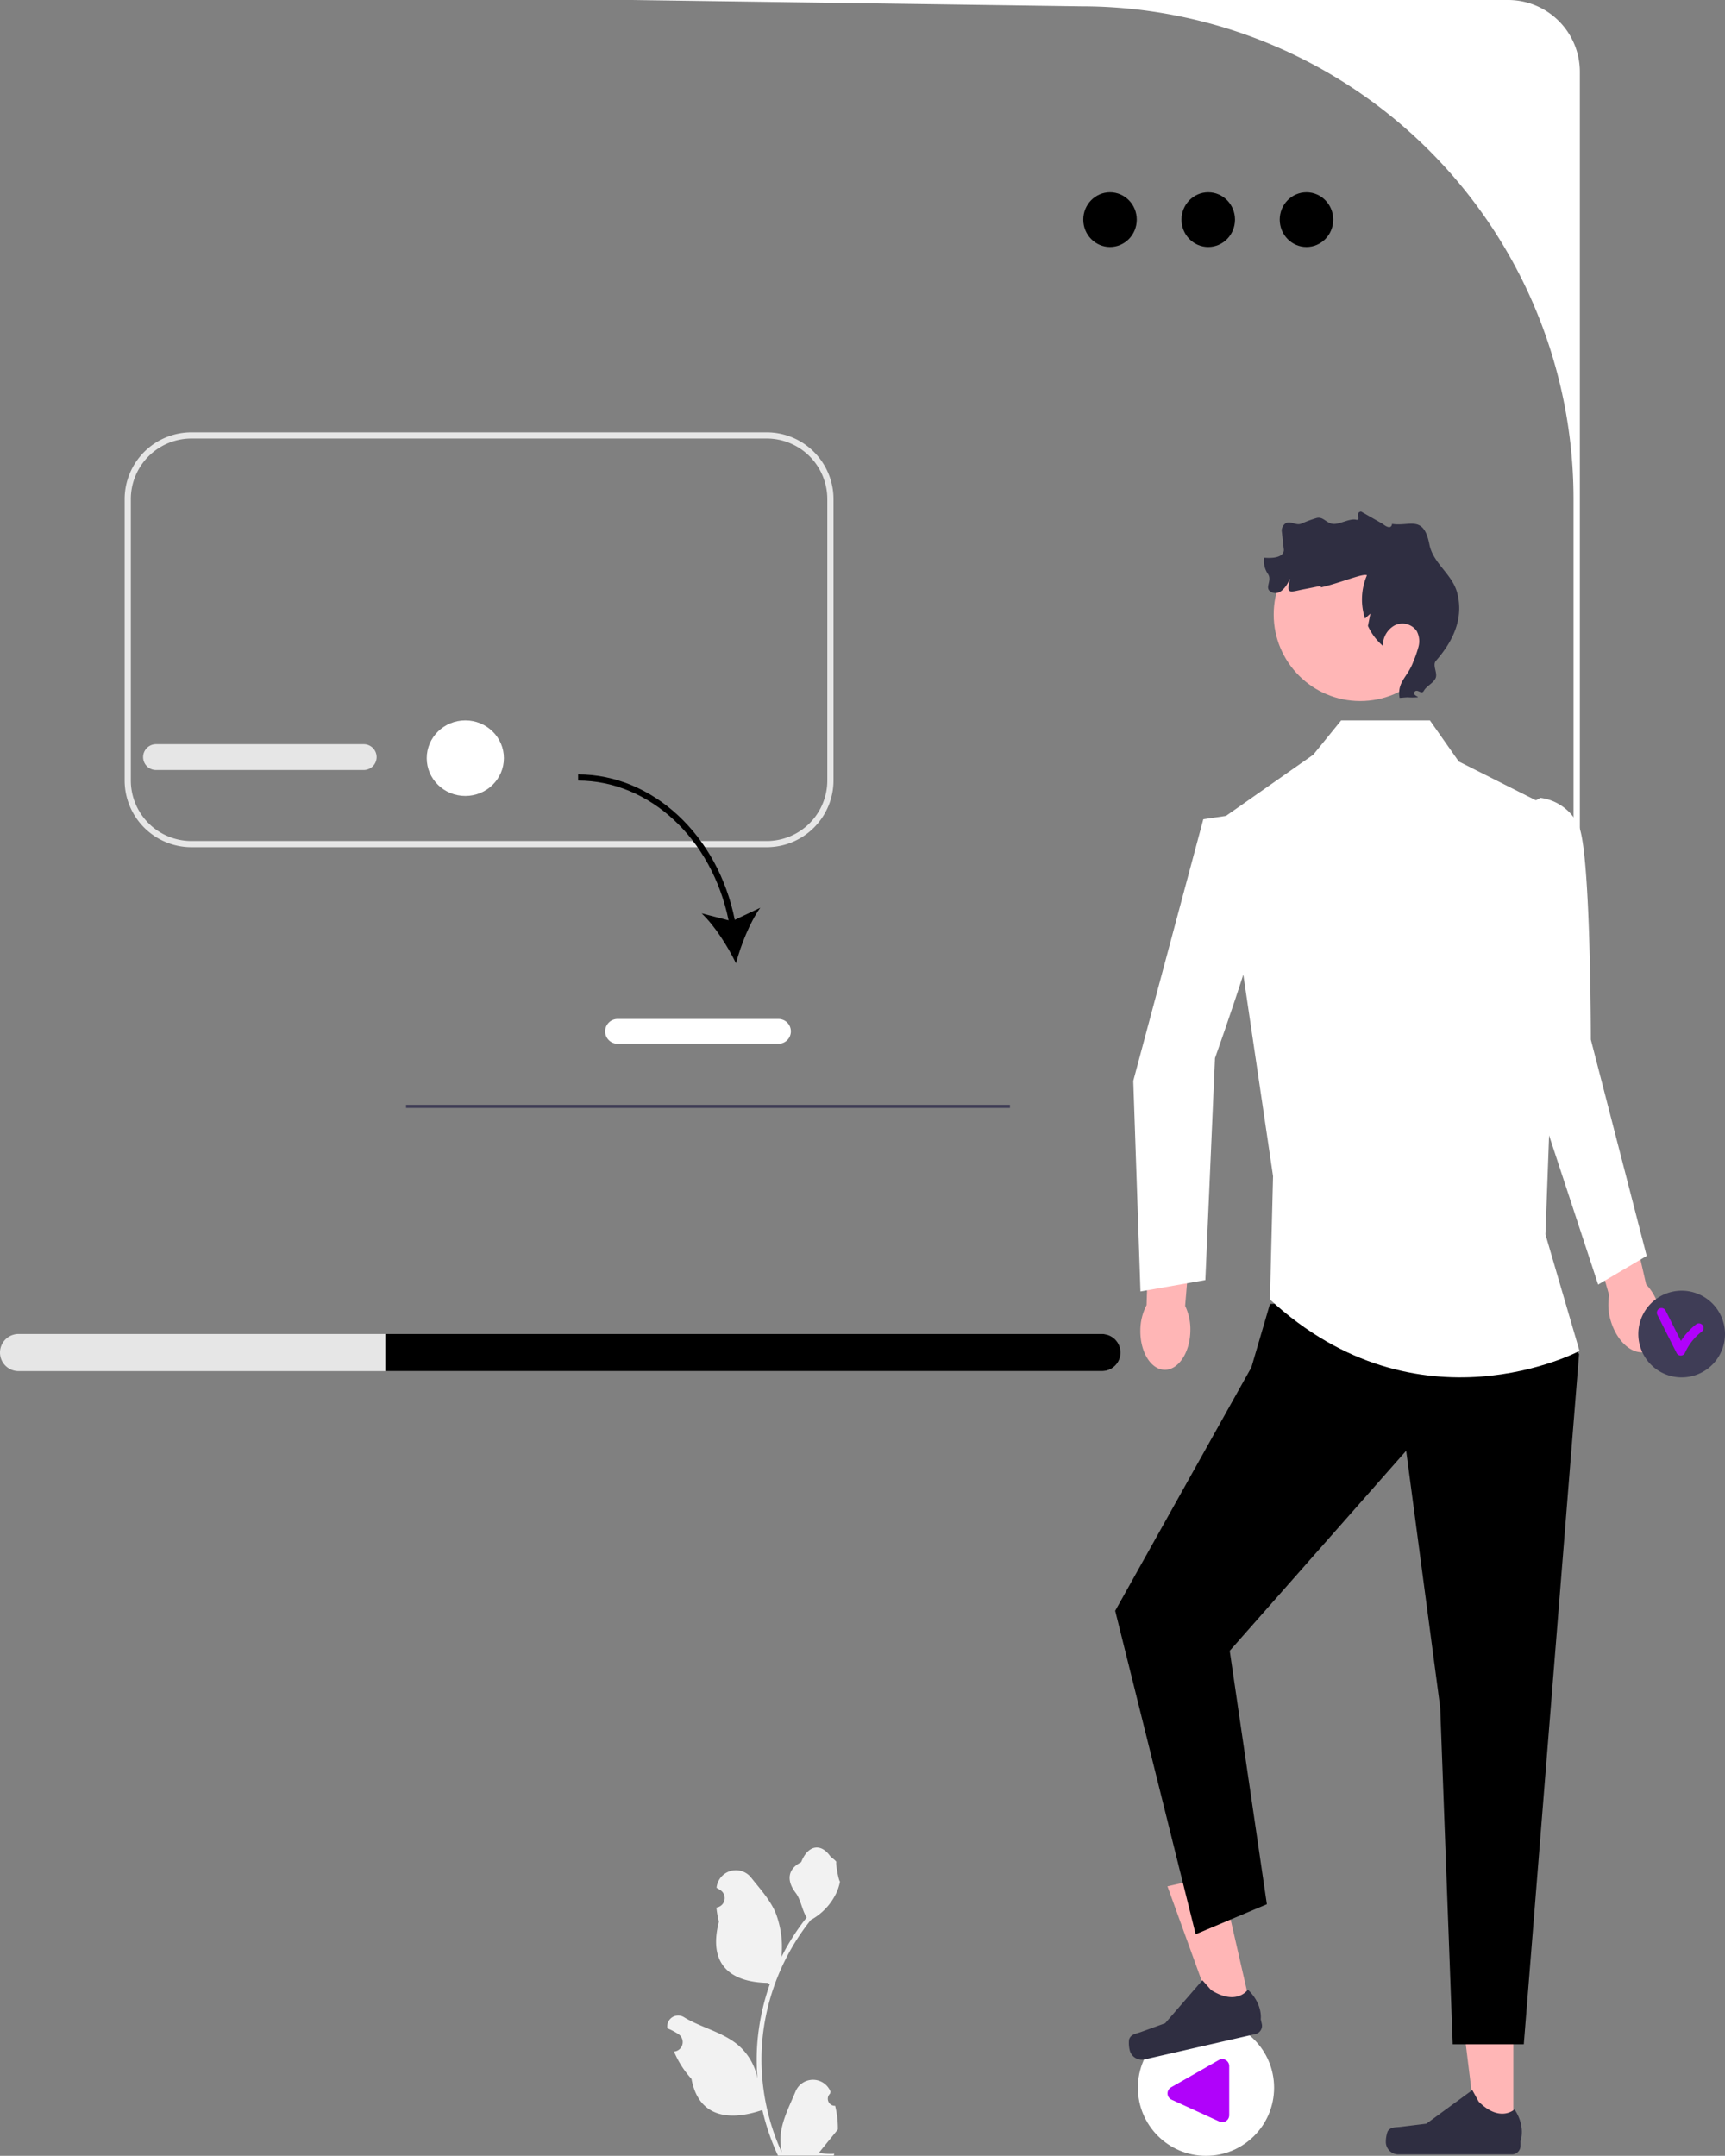<svg xmlns="http://www.w3.org/2000/svg" width="429.4" height="536.535" viewBox="0 0 429.4 536.535">
  <rect x="0" y="0" width="429.4" height="536.535" fill="#808080" stroke="none"/>
  <g id="Group_21" data-name="Group 21" transform="translate(-815.6 -3754.031)">
    <g id="Group_11" data-name="Group 11" transform="translate(1098.855 4256.662)">
      <ellipse id="Ellipse_16" data-name="Ellipse 16" cx="16.952" cy="16.952" rx="16.952" ry="16.952" fill="#fff"/>
      <path id="Path_69" data-name="Path 69" d="M164.707,629.407a1.732,1.732,0,0,0,1.729-1.731V615.444a1.73,1.73,0,0,0-2.588-1.5l-11.893,6.795a1.731,1.731,0,0,0,.139,3.076l11.893,5.436A1.731,1.731,0,0,0,164.707,629.407Z" transform="translate(-143.704 -603.881)" fill="#b002fa"/>
    </g>
    <g id="Group_12" data-name="Group 12" transform="translate(974.686 4213.837)">
      <path id="Path_70" data-name="Path 70" d="M384.806,609.657a1.749,1.749,0,0,1-1.267-3.031l.12-.476-.048-.114a4.7,4.7,0,0,0-8.662.032c-1.417,3.412-3.22,6.83-3.665,10.438a13.89,13.89,0,0,0,.244,4.778,55.7,55.7,0,0,1-5.066-23.132,53.764,53.764,0,0,1,.333-6q.276-2.449.767-4.862a56.342,56.342,0,0,1,11.173-23.879,14.993,14.993,0,0,0,6.236-6.47,11.438,11.438,0,0,0,1.04-3.125c-.3.04-1.145-4.584-.916-4.867-.423-.642-1.18-.961-1.642-1.588-2.3-3.116-5.464-2.572-7.117,1.662-3.531,1.782-3.565,4.737-1.4,7.58,1.378,1.808,1.568,4.255,2.777,6.191-.124.159-.254.313-.378.473a56.7,56.7,0,0,0-5.919,9.376,23.573,23.573,0,0,0-1.407-10.949c-1.347-3.25-3.872-5.987-6.1-8.8a4.838,4.838,0,0,0-8.618,2.376c0,.041-.009.083-.013.124q.5.279.97.593a2.372,2.372,0,0,1-.956,4.316l-.048.007a23.6,23.6,0,0,0,.622,3.529c-2.852,11.031,3.306,15.049,12.1,15.229.194.1.383.2.577.294a57.881,57.881,0,0,0-3.116,14.662,54.891,54.891,0,0,0,.04,8.864l-.015-.1a14.507,14.507,0,0,0-4.952-8.376c-3.811-3.13-9.195-4.283-13.306-6.8a2.722,2.722,0,0,0-4.17,2.648l.017.11a15.924,15.924,0,0,1,1.787.861q.5.28.97.593a2.372,2.372,0,0,1-.956,4.316l-.048.007-.1.015a23.62,23.62,0,0,0,4.345,6.8c1.784,9.63,9.444,10.543,17.638,7.739h.005a57.865,57.865,0,0,0,3.887,11.347h13.885c.05-.154.095-.314.139-.468a15.777,15.777,0,0,1-3.842-.229c1.03-1.264,2.06-2.538,3.091-3.8a.852.852,0,0,0,.065-.075c.523-.647,1.05-1.289,1.573-1.936h0a23.11,23.11,0,0,0-.677-5.887h0Z" transform="translate(-335.993 -545.375)" fill="#f2f2f2"/>
    </g>
    <g id="Group_13" data-name="Group 13" transform="translate(815.6 4086.029)">
      <path id="Path_72" data-name="Path 72" d="M167.891,398.6H437.583a4.623,4.623,0,0,1,0,9.247H167.891a4.623,4.623,0,0,1,0-9.247Z" transform="translate(-163.268 -398.6)" fill="#e6e6e6"/>
      <path id="Path_73" data-name="Path 73" d="M163.268,398.6v9.247H341.65a4.623,4.623,0,0,0,0-9.247Z" transform="translate(-67.335 -398.6)"/>
    </g>
    <path id="Path_75" data-name="Path 75" d="M388.377,0a17.867,17.867,0,0,1,17.867,17.867V268.514h-1.575V124.162A122.587,122.587,0,0,0,282.082,1.575L170.318,0h218.06Z" transform="translate(802.626 3754.031)" fill="#fff"/>
    <ellipse id="Ellipse_17" data-name="Ellipse 17" cx="6.659" cy="6.807" rx="6.659" ry="6.807" transform="translate(1134.16 3801.883)"/>
    <ellipse id="Ellipse_18" data-name="Ellipse 18" cx="6.659" cy="6.807" rx="6.659" ry="6.807" transform="translate(1109.707 3801.883)"/>
    <ellipse id="Ellipse_19" data-name="Ellipse 19" cx="6.659" cy="6.807" rx="6.659" ry="6.807" transform="translate(1085.254 3801.883)"/>
    <g id="Group_14" data-name="Group 14" transform="translate(1160.577 4249.478)">
      <path id="Path_76" data-name="Path 76" d="M81.85,626.877H72.712l-4.347-35.247H81.852Z" transform="translate(-50.108 -591.629)" fill="#ffb6b6"/>
      <path id="Path_77" data-name="Path 77" d="M66.058,634.034h0a7.845,7.845,0,0,0-.435,2.583h0a3.1,3.1,0,0,0,3.1,3.1h28.3A2.116,2.116,0,0,0,99.14,637.6v-1.178s1.4-3.541-1.482-7.906c0,0-3.582,3.417-8.935-1.935l-1.578-2.859L75.719,632.08l-6.333.78c-1.386.171-2.614-.026-3.327,1.174h0Z" transform="translate(-65.624 -598.993)" fill="#2f2e41"/>
    </g>
    <g id="Group_15" data-name="Group 15" transform="translate(1096.588 4220.489)">
      <path id="Path_78" data-name="Path 78" d="M164.549,588.368,155.64,590.4l-12.1-33.391,13.148-3.006Z" transform="translate(-133.916 -554.008)" fill="#ffb6b6"/>
      <path id="Path_79" data-name="Path 79" d="M140.324,603h0a7.846,7.846,0,0,0,.152,2.615h0a3.1,3.1,0,0,0,3.715,2.332l27.587-6.309a2.116,2.116,0,0,0,1.591-2.534l-.263-1.148s.575-3.764-3.208-7.376c0,0-2.73,4.13-9.142.106l-2.176-2.436-9.275,10.694-6,2.172c-1.313.475-2.554.557-2.981,1.886h0Z" transform="translate(-140.258 -561.865)" fill="#2f2e41"/>
    </g>
    <path id="Path_80" data-name="Path 80" d="M151.936,382.921l10.678,15.767L148.854,570.466H131.162l-3.113-83.815-8.476-63.9L75.652,472.545,84.9,535.613l-17.723,7.469-20.034-80.5,33.9-60.579,4.623-15.767Z" transform="translate(1046.061 3692.336)"/>
    <path id="Path_81" data-name="Path 81" d="M77.051,217.921H99.142l7.19,10.235,25.428,12.793-3.853,104.9,8.476,29s-40.068,21.322-77.055-12.793l.771-30.7L47,242.655l23.116-16.2,6.935-8.529Z" transform="translate(1072.401 3715.4)" fill="#fff"/>
    <g id="Group_16" data-name="Group 16" transform="translate(1192.275 3960.916)">
      <path id="Path_82" data-name="Path 82" d="M39.178,387.831a13.52,13.52,0,0,0-3.139-5.559l-5.061-21.994-10.4,2.714,6.253,22.018a13.519,13.519,0,0,0,.411,6.371c1.541,5.177,5.46,8.579,8.755,7.6s4.716-5.972,3.176-11.149h0Z" transform="translate(-2.936 -269.49)" fill="#ffb6b6"/>
      <path id="Path_83" data-name="Path 83" d="M25.3,246.179l6.778-3.724a12.2,12.2,0,0,1,9.534,6.967c3.021,6.487,3.021,53.192,3.021,53.192l13.9,53.841-12.083,7.136L30.021,313.643,25.3,246.179Z" transform="translate(-25.302 -250.771)" fill="#fff"/>
    </g>
    <g id="Group_17" data-name="Group 17" transform="translate(1097.703 3956.6)">
      <path id="Path_84" data-name="Path 84" d="M175,394.689a13.519,13.519,0,0,0-1.3-6.25l1.867-22.491-10.728-.575-.739,22.877a13.519,13.519,0,0,0-1.545,6.194c-.107,5.4,2.593,9.833,6.029,9.9s6.309-4.255,6.416-9.655Z" transform="translate(-160.79 -265.999)" fill="#ffb6b6"/>
      <path id="Path_85" data-name="Path 85" d="M161.145,246.8l8.964-1.32s7.243,2.557,8.485,9.648-14.544,51.122-14.544,51.122l-2.4,55.247L145.5,364.323l-1.793-52.4L161.145,246.8Z" transform="translate(-143.708 -245.483)" fill="#fff"/>
    </g>
    <ellipse id="Ellipse_20" data-name="Ellipse 20" cx="21.545" cy="21.545" rx="21.545" ry="21.545" transform="translate(1132.659 3885.418)" fill="#ffb6b6"/>
    <g id="Group_18" data-name="Group 18" transform="translate(851.225 3933.321)">
      <ellipse id="Ellipse_21" data-name="Ellipse 21" cx="9.604" cy="9.401" rx="9.604" ry="9.401" transform="translate(70.6)" fill="#fff"/>
      <path id="Path_86" data-name="Path 86" d="M406.818,229.048H458.51a3.216,3.216,0,0,0,0-6.432H406.818a3.216,3.216,0,0,0,0,6.432Z" transform="translate(-403.602 -216.698)" fill="#e6e6e6"/>
    </g>
    <g id="Group_19" data-name="Group 19" transform="translate(1223.425 4075.257)">
      <path id="Path_92" data-name="Path 92" d="M10.788,0A10.788,10.788,0,1,1,0,10.788,10.788,10.788,0,0,1,10.788,0Z" fill="#3f3d56"/>
      <path id="Path_87" data-name="Path 87" d="M7.485,390.678a1.167,1.167,0,0,1,1.581.415l3.847,7.62a16.709,16.709,0,0,1,3.893-4.221,1.162,1.162,0,0,1,1.581.415,1.186,1.186,0,0,1-.415,1.581,13.914,13.914,0,0,0-4.1,5.293,1.162,1.162,0,0,1-2,0L7.07,392.26a1.184,1.184,0,0,1,.415-1.581Z" transform="translate(-2.308 -386.208)" fill="#b002fa"/>
    </g>
    <path id="Path_88" data-name="Path 88" d="M272.607,230.174H415.849a16.625,16.625,0,0,0,16.606-16.606V143.527a16.625,16.625,0,0,0-16.606-16.606H272.607A16.625,16.625,0,0,0,256,143.527v70.041A16.625,16.625,0,0,0,272.607,230.174ZM415.849,128.462a15.082,15.082,0,0,1,15.065,15.065v70.041a15.082,15.082,0,0,1-15.065,15.065H272.607a15.082,15.082,0,0,1-15.065-15.065V143.527a15.082,15.082,0,0,1,15.065-15.065Z" transform="translate(590.627 3734.708)" fill="#e6e6e6"/>
    <path id="Path_89" data-name="Path 89" d="M80.351,163.407c5.618.447,4.848-2.239,4.848-2.239l-.505-4.573a2.351,2.351,0,0,1,.965-1.739c1.282-.725,2.583.646,3.941.075a30,30,0,0,1,3.779-1.393c1.647-.444,2.447,1.333,4.148,1.465,1.608.125,4.107-1.428,5.674-1.046,1.38.336-.423-1.8,1.261-2.036L109.856,155s2.061,1.8,2.312,0c4.4.708,7.845-2.368,9.3,5.116.922,4.734,5.642,7.316,6.9,11.972,1.791,6.632-1.25,12.377-5.269,16.976-.994,1.137.576,3.126-.148,4.45-.674,1.231-2.194,1.809-2.881,3.033-.587,1.047-1.647-.7-2.327.294-.587.853,1.625,1.3.59,1.309a15.015,15.015,0,0,1-2.312,0c-1.876.121-.4.046-1.972.143-.683-3.984,1.987-5.132,3.381-8.926a28.967,28.967,0,0,0,1.328-3.818,5.334,5.334,0,0,0-.468-3.919,4.345,4.345,0,0,0-5.473-1.376,5.669,5.669,0,0,0-2.924,5.094,14.463,14.463,0,0,1-3.727-4.957l.609-3.044s-.715.585-1.327,1.209a15.169,15.169,0,0,1,.47-10.759c-.788-.623-6.563,1.882-11.472,3v-.38l-3.853.771c-3.808.691-4.839,1.635-3.853-2.312.322-1.289-1.541,4.623-4.623,3.082-1.931-.966.375-2.808-.883-4.563a5.555,5.555,0,0,1-.882-3.986Z" transform="translate(1049.953 3729.425)" fill="#2f2e41"/>
    <rect id="Rectangle_13" data-name="Rectangle 13" width="150.319" height="0.771" transform="translate(916.677 4029.002)" fill="#3f3d56"/>
    <g id="Group_20" data-name="Group 20" transform="translate(959.512 3946.757)">
      <path id="Path_90" data-name="Path 90" d="M330.892,265.286l6.342-3c-2.6,3.63-4.842,9.3-6.042,13.81-2.032-4.2-5.307-9.344-8.548-12.415l6.7,1.724c-4.13-20.241-19.664-34.771-37.452-34.771v-1.541c18.58,0,34.782,15.139,39,36.2Z" transform="translate(-291.893 -229.089)"/>
      <path id="Path_91" data-name="Path 91" d="M285.084,314.253h40.068a3.082,3.082,0,1,0,0-6.164H285.084a3.082,3.082,0,0,0,0,6.164Z" transform="translate(-275.273 -247.216)" fill="#fff"/>
    </g>
  </g>
</svg>
